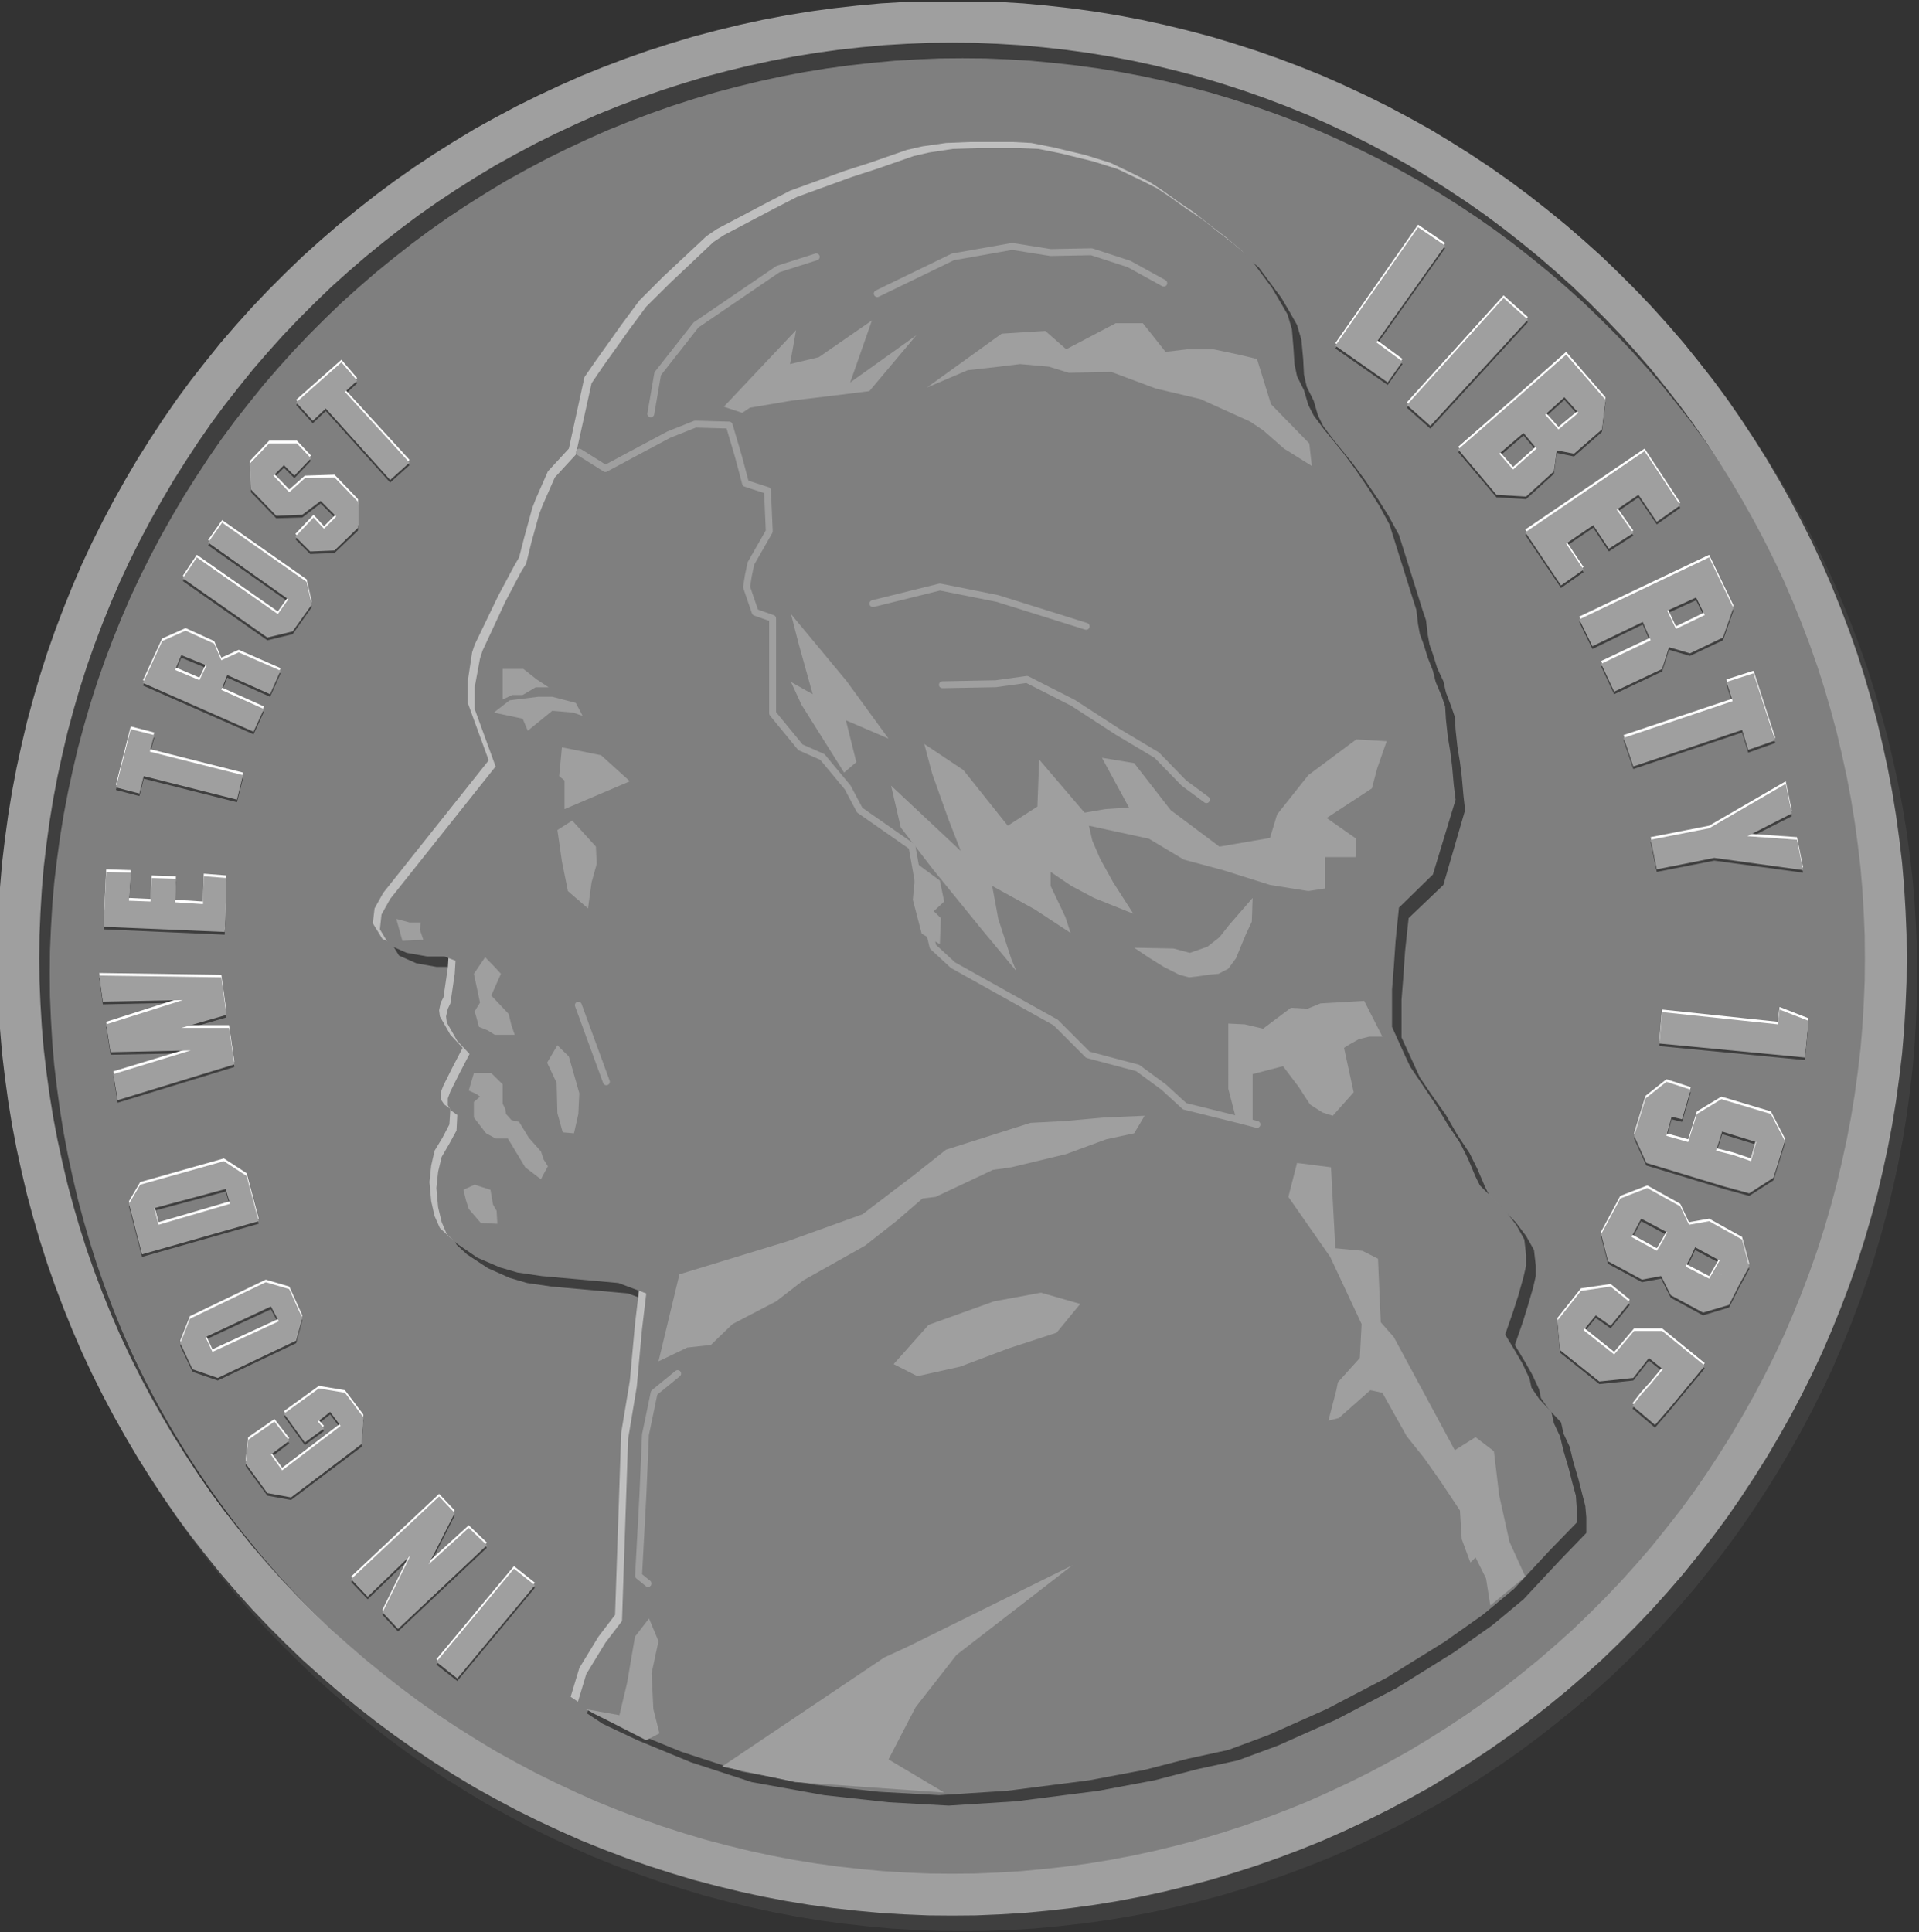 <?xml version="1.0" encoding="UTF-8" standalone="no"?>
<svg
   xmlns:ooo="http://xml.openoffice.org/svg/export"
   xmlns:dc="http://purl.org/dc/elements/1.1/"
   xmlns:cc="http://creativecommons.org/ns#"
   xmlns:rdf="http://www.w3.org/1999/02/22-rdf-syntax-ns#"
   xmlns:svg="http://www.w3.org/2000/svg"
   xmlns="http://www.w3.org/2000/svg"
   xmlns:sodipodi="http://sodipodi.sourceforge.net/DTD/sodipodi-0.dtd"
   xmlns:inkscape="http://www.inkscape.org/namespaces/inkscape"
   version="1.2"
   width="97.19mm"
   height="97.85mm"
   viewBox="0 0 9719 9785"
   preserveAspectRatio="xMidYMid"
   xml:space="preserve"
   id="svg286"
   sodipodi:docname="nickel.svg"
   style="fill-rule:evenodd;stroke-width:28.222;stroke-linejoin:round"
   inkscape:version="0.92.5 (2060ec1f9f, 2020-04-08)"><rect x="0" y="0" width="9719" height="9785" fill="#333333" stroke="none"/><sodipodi:namedview
   pagecolor="#ffffff"
   bordercolor="#666666"
   borderopacity="1"
   objecttolerance="10"
   gridtolerance="10"
   guidetolerance="10"
   inkscape:pageopacity="0"
   inkscape:pageshadow="2"
   inkscape:window-width="664"
   inkscape:window-height="487"
   id="namedview288"
   showgrid="false"
   inkscape:zoom="0.2102413"
   inkscape:cx="183.68504"
   inkscape:cy="184.89449"
   inkscape:window-x="0"
   inkscape:window-y="0"
   inkscape:window-maximized="0"
   inkscape:current-layer="svg286" />
 <defs
   class="ClipPathGroup"
   id="defs8">
  <clipPath
   id="presentation_clip_path"
   clipPathUnits="userSpaceOnUse">
   <rect
   x="0"
   y="0"
   width="21000"
   height="29700"
   id="rect2" />
  </clipPath>
  <clipPath
   id="presentation_clip_path_shrink"
   clipPathUnits="userSpaceOnUse">
   <rect
   x="21"
   y="29"
   width="20958"
   height="29641"
   id="rect5" />
  </clipPath>
 </defs>
 <defs
   class="TextShapeIndex"
   id="defs12">
  <g
   ooo:slide="id1"
   ooo:id-list="id3"
   id="g10" />
 </defs>
 <defs
   class="EmbeddedBulletChars"
   id="defs44">
  <g
   id="bullet-char-template-57356"
   transform="matrix(4.8828125e-4,0,0,-4.8828125e-4,0,0)">
   <path
   d="M 580,1141 1163,571 580,0 -4,571 Z"
   id="path14"
   inkscape:connector-curvature="0" />
  </g>
  <g
   id="bullet-char-template-57354"
   transform="matrix(4.8828125e-4,0,0,-4.8828125e-4,0,0)">
   <path
   d="M 8,1128 H 1137 V 0 H 8 Z"
   id="path17"
   inkscape:connector-curvature="0" />
  </g>
  <g
   id="bullet-char-template-10146"
   transform="matrix(4.8828125e-4,0,0,-4.8828125e-4,0,0)">
   <path
   d="M 174,0 602,739 174,1481 1456,739 Z M 1358,739 309,1346 659,739 Z"
   id="path20"
   inkscape:connector-curvature="0" />
  </g>
  <g
   id="bullet-char-template-10132"
   transform="matrix(4.8828125e-4,0,0,-4.8828125e-4,0,0)">
   <path
   d="M 2015,739 1276,0 H 717 l 543,543 H 174 v 393 h 1086 l -543,545 h 557 z"
   id="path23"
   inkscape:connector-curvature="0" />
  </g>
  <g
   id="bullet-char-template-10007"
   transform="matrix(4.8828125e-4,0,0,-4.8828125e-4,0,0)">
   <path
   d="m 0,-2 c -7,16 -16,29 -25,39 l 381,530 c -94,256 -141,385 -141,387 0,25 13,38 40,38 9,0 21,-2 34,-5 21,4 42,12 65,25 l 27,-13 111,-251 280,301 64,-25 24,25 c 21,-10 41,-24 62,-43 C 886,937 835,863 770,784 769,783 710,716 594,584 L 774,223 c 0,-27 -21,-55 -63,-84 l 16,-20 C 717,90 699,76 672,76 641,76 570,178 457,381 L 164,-76 c -22,-34 -53,-51 -92,-51 -42,0 -63,17 -64,51 -7,9 -10,24 -10,44 0,9 1,19 2,30 z"
   id="path26"
   inkscape:connector-curvature="0" />
  </g>
  <g
   id="bullet-char-template-10004"
   transform="matrix(4.8828125e-4,0,0,-4.8828125e-4,0,0)">
   <path
   d="M 285,-33 C 182,-33 111,30 74,156 52,228 41,333 41,471 c 0,78 14,145 41,201 34,71 87,106 158,106 53,0 88,-31 106,-94 l 23,-176 c 8,-64 28,-97 59,-98 l 735,706 c 11,11 33,17 66,17 42,0 63,-15 63,-46 V 965 c 0,-36 -10,-64 -30,-84 L 442,47 C 390,-6 338,-33 285,-33 Z"
   id="path29"
   inkscape:connector-curvature="0" />
  </g>
  <g
   id="bullet-char-template-9679"
   transform="matrix(4.8828125e-4,0,0,-4.8828125e-4,0,0)">
   <path
   d="M 813,0 C 632,0 489,54 383,161 276,268 223,411 223,592 c 0,181 53,324 160,431 106,107 249,161 430,161 179,0 323,-54 432,-161 108,-107 162,-251 162,-431 0,-180 -54,-324 -162,-431 C 1136,54 992,0 813,0 Z"
   id="path32"
   inkscape:connector-curvature="0" />
  </g>
  <g
   id="bullet-char-template-8226"
   transform="matrix(4.8828125e-4,0,0,-4.8828125e-4,0,0)">
   <path
   d="m 346,457 c -73,0 -137,26 -191,78 -54,51 -81,114 -81,188 0,73 27,136 81,188 54,52 118,78 191,78 73,0 134,-26 185,-79 51,-51 77,-114 77,-187 0,-75 -25,-137 -76,-188 -50,-52 -112,-78 -186,-78 z"
   id="path35"
   inkscape:connector-curvature="0" />
  </g>
  <g
   id="bullet-char-template-8211"
   transform="matrix(4.8828125e-4,0,0,-4.8828125e-4,0,0)">
   <path
   d="M -4,459 H 1135 V 606 H -4 Z"
   id="path38"
   inkscape:connector-curvature="0" />
  </g>
  <g
   id="bullet-char-template-61548"
   transform="matrix(4.8828125e-4,0,0,-4.8828125e-4,0,0)">
   <path
   d="m 173,740 c 0,163 58,303 173,419 116,115 255,173 419,173 163,0 302,-58 418,-173 116,-116 174,-256 174,-419 0,-163 -58,-303 -174,-418 C 1067,206 928,148 765,148 601,148 462,206 346,322 231,437 173,577 173,740 Z"
   id="path41"
   inkscape:connector-curvature="0" />
  </g>
 </defs>
 <g
   id="g49"
   transform="translate(-5640,-9957)">
  <g
   id="id2"
   class="Master_Slide">
   <g
   id="bg-id2"
   class="Background" />
   <g
   id="bo-id2"
   class="BackgroundObjects" />
  </g>
 </g>
 <g
   class="SlideGroup"
   id="g284"
   transform="translate(-5640,-9957)">
  <g
   id="g282">
   <g
   id="container-id1">
    <g
   id="id1"
   class="Slide"
   clip-path="url(#presentation_clip_path)">
     <g
   class="Page"
   id="g278">
      <g
   class="Graphic"
   id="g276">
       <g
   id="id3">
        <rect
   class="BoundingBox"
   x="5640"
   y="9957"
   width="9719"
   height="9785"
   id="rect51"
   style="fill:none;stroke:none" />
        <defs
   id="defs56">
         <clipPath
   id="clip_path_1"
   clipPathUnits="userSpaceOnUse">
          <path
   d="m 5640,9957 h 9718 v 9784 H 5640 Z"
   id="path53"
   inkscape:connector-curvature="0" />
         </clipPath>
        </defs>
        <g
   clip-path="url(#clip_path_1)"
   id="g58" />
        <defs
   id="defs63">
         <clipPath
   id="clip_path_2"
   clipPathUnits="userSpaceOnUse">
          <path
   d="m 5640,9966 h 9713 v 9775 H 5640 Z"
   id="path60"
   inkscape:connector-curvature="0" />
         </clipPath>
        </defs>
        <g
   clip-path="url(#clip_path_2)"
   id="g271">
         <path
   d="m 15115,14840 c 0,814 -214,1613 -619,2318 -406,705 -990,1290 -1692,1697 -703,407 -1500,621 -2312,621 -812,0 -1609,-214 -2311,-621 -703,-407 -1287,-992 -1693,-1697 -405,-705 -619,-1504 -619,-2318 0,-814 214,-1613 619,-2318 406,-705 990,-1290 1692,-1697 703,-407 1500,-621 2312,-621 812,0 1609,214 2311,621 703,407 1287,992 1693,1697 405,705 619,1504 619,2318 z"
   id="path65"
   inkscape:connector-curvature="0"
   style="fill:#7f7f7f;stroke:none" />
         <path
   d="m 15244,14889 -1,-118 -5,-118 -7,-118 -10,-118 -14,-118 -16,-117 -19,-117 -22,-116 -25,-115 -27,-115 -31,-115 -33,-113 -36,-113 -39,-111 -42,-111 -44,-109 -47,-109 -50,-107 -53,-106 -55,-104 -58,-103 -60,-102 -63,-100 -65,-99 -67,-97 -70,-95 -73,-93 -74,-92 -77,-89 -79,-88 -82,-86 -83,-83 -85,-82 -88,-79 -89,-77 -92,-75 -93,-73 -94,-70 -97,-68 -98,-65 -100,-63 -101,-61 -103,-57 -105,-56 -105,-52 -107,-50 -108,-48 -109,-44 -111,-42 -111,-39 -112,-36 -113,-34 -114,-30 -115,-28 -115,-25 -116,-22 -116,-19 -117,-16 -117,-13 -118,-11 -117,-7 -118,-5 -118,-1 v 0 l -118,1 -118,5 -117,7 -118,11 -117,13 -117,16 -116,19 -116,22 -115,25 -115,28 -114,30 -113,34 -112,36 -111,39 -111,42 -109,44 -108,48 -107,50 -105,52 -105,56 -103,57 -101,61 -100,63 -98,65 -97,68 -94,70 -93,73 -92,75 -89,77 -88,79 -85,82 -83,83 -82,86 -79,88 -77,89 -74,92 -73,93 -70,95 -67,97 -65,99 -63,100 -60,102 -58,103 -55,104 -53,106 -50,107 -47,109 -44,109 -42,111 -39,111 -36,113 -33,113 -31,115 -27,115 -25,115 -22,116 -19,117 -16,117 -14,118 -10,118 -7,118 -5,118 -1,118 v 0 l 1,118 5,118 7,118 10,118 14,118 16,117 19,117 22,116 25,115 27,115 31,115 33,113 36,113 39,111 42,111 44,109 47,109 50,107 53,106 55,104 58,103 60,102 63,100 65,99 67,97 70,95 73,93 74,92 77,89 79,88 82,86 83,83 85,82 88,79 89,77 92,75 93,73 94,70 97,68 98,65 100,63 101,61 103,57 105,56 105,52 107,50 108,48 109,44 111,42 111,39 112,36 113,34 114,30 115,28 115,25 116,22 116,19 117,16 117,13 118,11 117,7 118,5 118,1 v 0 l 118,-1 118,-5 117,-7 118,-11 117,-13 117,-16 116,-19 116,-22 115,-25 115,-28 114,-30 113,-34 112,-36 111,-39 111,-42 109,-44 108,-48 107,-50 105,-52 105,-56 103,-57 101,-61 100,-63 98,-65 97,-68 94,-70 93,-73 92,-75 89,-77 88,-79 85,-82 83,-83 82,-86 79,-88 77,-89 74,-92 73,-93 70,-95 67,-97 65,-99 63,-100 60,-102 58,-103 55,-104 53,-106 50,-107 47,-109 44,-109 42,-111 39,-111 36,-113 33,-113 31,-115 27,-115 25,-115 22,-116 19,-117 16,-117 14,-118 10,-118 7,-118 5,-118 z"
   id="path67"
   inkscape:connector-curvature="0"
   style="fill:none;stroke:#3f3f3f;stroke-width:212;stroke-linecap:round;stroke-linejoin:round" />
         <path
   d="m 15191,14810 -1,-118 -5,-118 -7,-118 -10,-118 -14,-118 -16,-117 -19,-117 -22,-116 -25,-115 -27,-115 -31,-115 -33,-113 -36,-113 -39,-111 -42,-111 -44,-109 -47,-109 -50,-107 -53,-106 -55,-104 -58,-103 -60,-102 -63,-100 -65,-99 -67,-97 -70,-95 -73,-93 -74,-92 -77,-89 -79,-88 -82,-86 -83,-83 -85,-82 -88,-79 -89,-77 -92,-75 -93,-73 -94,-70 -97,-68 -98,-65 -100,-63 -101,-61 -103,-57 -105,-56 -105,-52 -107,-50 -108,-48 -109,-44 -111,-42 -111,-39 -112,-36 -113,-34 -114,-30 -115,-28 -115,-25 -116,-22 -116,-19 -117,-16 -117,-13 -118,-11 -117,-7 -118,-5 -118,-1 v 0 l -118,1 -118,5 -117,7 -118,11 -117,13 -117,16 -116,19 -116,22 -115,25 -115,28 -114,30 -113,34 -112,36 -111,39 -111,42 -109,44 -108,48 -107,50 -105,52 -105,56 -103,57 -101,61 -100,63 -98,65 -97,68 -94,70 -93,73 -92,75 -89,77 -88,79 -85,82 -83,83 -82,86 -79,88 -77,89 -74,92 -73,93 -70,95 -67,97 -65,99 -63,100 -60,102 -58,103 -55,104 -53,106 -50,107 -47,109 -44,109 -42,111 -39,111 -36,113 -33,113 -31,115 -27,115 -25,115 -22,116 -19,117 -16,117 -14,118 -10,118 -7,118 -5,118 -1,118 v 0 l 1,118 5,118 7,118 10,118 14,118 16,117 19,117 22,116 25,115 27,115 31,115 33,113 36,113 39,111 42,111 44,109 47,109 50,107 53,106 55,104 58,103 60,102 63,100 65,99 67,97 70,95 73,93 74,92 77,89 79,88 82,86 83,83 85,82 88,79 89,77 92,75 93,73 94,70 97,68 98,65 100,63 101,61 103,57 105,56 105,52 107,50 108,48 109,44 111,42 111,39 112,36 113,34 114,30 115,28 115,25 116,22 116,19 117,16 117,13 118,11 117,7 118,5 118,1 v 0 l 118,-1 118,-5 117,-7 118,-11 117,-13 117,-16 116,-19 116,-22 115,-25 115,-28 114,-30 113,-34 112,-36 111,-39 111,-42 109,-44 108,-48 107,-50 105,-52 105,-56 103,-57 101,-61 100,-63 98,-65 97,-68 94,-70 93,-73 92,-75 89,-77 88,-79 85,-82 83,-83 82,-86 79,-88 77,-89 74,-92 73,-93 70,-95 67,-97 65,-99 63,-100 60,-102 58,-103 55,-104 53,-106 50,-107 47,-109 44,-109 42,-111 39,-111 36,-113 33,-113 31,-115 27,-115 25,-115 22,-116 19,-117 16,-117 14,-118 10,-118 7,-118 5,-118 z"
   id="path69"
   inkscape:connector-curvature="0"
   style="fill:none;stroke:#9f9f9f;stroke-width:212;stroke-linecap:round;stroke-linejoin:round" />
         <path
   d="m 10003,10906 -278,101 -110,57 -260,137 -53,35 -221,208 -119,119 -88,119 -133,185 -57,84 -79,362 -106,119 -62,137 -18,44 -39,145 -27,106 -26,44 -80,150 -114,247 -14,40 -22,146 v 110 l 102,291 -534,671 -44,79 -9,75 49,80 88,39 101,18 h 89 l 57,22 -5,66 -22,150 -13,27 -9,39 5,31 53,93 66,66 -57,101 -45,89 -13,35 v 35 l 18,27 31,22 -5,79 -35,66 -40,67 -17,75 -9,83 9,97 17,75 27,62 53,49 106,70 110,49 88,26 124,18 388,35 141,53 -22,186 -27,286 -44,269 -31,918 -83,110 -97,159 -45,146 80,53 176,83 269,111 309,101 366,66 327,36 304,17 344,-22 415,-53 283,-53 220,-57 203,-44 203,-75 296,-132 304,-159 291,-181 194,-137 159,-132 181,-194 137,-142 v -79 l -5,-57 -17,-66 -18,-71 -26,-88 -18,-75 -31,-66 -13,-58 -62,-66 -40,-57 -9,-44 -35,-75 -35,-62 -53,-88 40,-115 26,-84 27,-93 13,-57 v -53 l -9,-79 -40,-71 -53,-70 -57,-58 -75,-75 -22,-44 -40,-93 -39,-79 -62,-93 -58,-101 -75,-106 -57,-84 -26,-57 -67,-146 v -189 l 9,-115 9,-132 18,-168 176,-168 110,-379 -8,-71 -9,-101 -9,-71 -13,-79 -9,-84 -4,-66 -18,-53 -27,-71 -13,-57 -31,-66 -22,-71 -17,-48 -9,-49 -9,-75 -18,-53 -119,-379 -53,-97 -53,-84 -66,-97 -62,-84 -97,-119 -53,-71 -26,-53 -22,-75 -35,-70 -14,-62 -4,-79 -9,-97 -22,-75 -35,-62 -44,-75 -53,-71 -62,-84 -84,-70 -75,-58 -84,-66 -79,-53 -80,-57 -66,-44 -79,-40 -119,-57 -128,-40 -163,-40 -111,-22 -97,-4 h -212 l -123,4 -119,18 -80,18 -189,66 z"
   id="path71"
   inkscape:connector-curvature="0"
   style="fill:#3f3f3f;stroke:none" />
         <path
   d="m 9919,10822 -278,101 -110,57 -260,137 -53,36 -221,207 -119,119 -88,119 -132,185 -58,84 -79,362 -106,115 -62,141 -17,44 -40,146 -27,105 -26,45 -80,150 -119,247 -13,39 -22,146 v 110 l 106,291 -534,671 -44,79 -9,75 49,80 88,39 101,18 h 89 l 57,22 -4,66 -22,150 -14,27 -8,39 4,31 53,93 62,66 -53,102 -44,88 -14,35 v 35 l 18,27 31,22 -5,79 -35,67 -40,66 -17,75 -9,84 9,97 17,75 27,61 53,49 101,71 115,48 88,27 124,17 388,35 141,53 -22,186 -26,286 -44,265 -31,922 -84,110 -97,159 -44,146 79,53 177,84 269,110 308,101 367,67 326,35 305,17 344,-22 414,-53 283,-52 220,-58 203,-44 203,-75 296,-132 304,-159 287,-181 198,-137 159,-132 181,-194 137,-141 v -80 l -5,-57 -17,-66 -18,-71 -26,-93 -18,-70 -31,-66 -13,-58 -62,-66 -40,-57 -8,-44 -36,-75 -35,-62 -53,-88 40,-115 26,-84 27,-92 13,-58 v -53 l -9,-79 -40,-71 -52,-70 -58,-58 -75,-75 -22,-44 -40,-92 -39,-80 -62,-92 -62,-102 -70,-106 -58,-84 -26,-57 -66,-146 v -189 l 8,-115 9,-132 18,-168 172,-168 115,-379 -9,-71 -9,-101 -9,-71 -13,-79 -9,-84 -9,-66 -17,-53 -27,-71 -13,-57 -26,-66 -23,-71 -17,-48 -9,-49 -9,-75 -17,-53 -120,-379 -53,-97 -52,-88 -67,-93 -61,-84 -97,-119 -53,-71 -27,-52 -22,-75 -35,-71 -13,-62 -5,-79 -9,-97 -22,-75 -35,-62 -44,-75 -53,-71 -62,-83 -84,-71 -75,-57 -84,-67 -79,-53 -79,-57 -67,-44 -79,-40 -119,-57 -128,-40 -163,-39 -111,-22 -97,-5 h -211 l -124,5 -119,17 -79,18 -190,66 z"
   id="path73"
   inkscape:connector-curvature="0"
   style="fill:#bfbfbf;stroke:none" />
         <path
   d="m 9955,10853 -278,101 -111,57 -260,137 -53,35 -220,208 -120,119 -88,119 -132,185 -57,84 -80,362 -106,115 -62,141 -17,44 -40,145 -26,106 -27,44 -79,150 -115,247 -13,40 -27,146 v 110 l 106,291 -534,671 -44,79 -8,75 48,80 88,39 102,18 h 88 l 57,22 -4,66 -22,150 -13,27 -9,39 4,31 53,93 62,66 -53,102 -44,88 -13,35 v 35 l 17,27 31,22 -4,79 -36,66 -39,67 -18,75 -9,83 9,98 18,75 26,61 53,49 102,70 114,49 89,26 123,18 388,35 141,53 -22,186 -26,286 -44,265 -31,922 -84,110 -97,159 -44,146 79,53 177,84 269,110 309,101 366,66 326,36 305,17 344,-22 415,-53 282,-53 221,-57 203,-44 202,-75 296,-132 304,-159 292,-181 194,-137 159,-132 180,-194 137,-141 v -80 l -4,-57 -18,-66 -18,-71 -26,-88 -18,-75 -31,-66 -13,-58 -62,-66 -39,-57 -9,-44 -35,-75 -36,-62 -53,-88 40,-115 27,-84 26,-93 13,-57 v -53 l -9,-79 -39,-71 -53,-70 -58,-58 -75,-75 -22,-44 -39,-93 -40,-79 -62,-93 -61,-101 -71,-106 -57,-84 -27,-57 -66,-146 v -189 l 9,-115 9,-132 17,-168 172,-168 115,-379 -9,-71 -9,-101 -9,-71 -13,-79 -9,-84 -4,-66 -18,-53 -30,-71 -14,-57 -26,-66 -22,-71 -18,-48 -9,-49 -9,-75 -17,-53 -119,-379 -53,-97 -53,-84 -66,-97 -62,-84 -97,-119 -53,-71 -27,-53 -22,-75 -35,-70 -13,-62 -5,-79 -8,-97 -22,-75 -36,-62 -44,-75 -53,-71 -62,-84 -83,-70 -75,-58 -84,-66 -80,-53 -79,-57 -66,-44 -80,-40 -119,-57 -128,-40 -163,-40 -110,-22 -97,-4 h -212 l -124,4 -119,18 -79,18 -190,66 z"
   id="path75"
   inkscape:connector-curvature="0"
   style="fill:#7f7f7f;stroke:none" />
         <path
   d="m 8574,12247 132,83 181,-97 141,-75 133,-53 172,5 48,163 35,132 111,36 9,207 -93,163 -13,62 -9,57 44,128 88,31 v 481 l 141,172 111,49 128,154 61,115 265,185 40,225 66,282 101,93 521,291 163,163 252,67 132,97 106,97 282,70 84,22"
   id="path77"
   inkscape:connector-curvature="0"
   style="fill:none;stroke:#9f9f9f;stroke-width:35;stroke-linecap:round;stroke-linejoin:round" />
         <path
   d="m 8936,12053 35,-203 194,-247 415,-283 194,-62"
   id="path79"
   inkscape:connector-curvature="0"
   style="fill:none;stroke:#9f9f9f;stroke-width:35;stroke-linecap:round;stroke-linejoin:round" />
         <path
   d="m 10083,11444 383,-186 300,-53 195,31 207,-4 190,62 176,97 v 0"
   id="path81"
   inkscape:connector-curvature="0"
   style="fill:none;stroke:#9f9f9f;stroke-width:35;stroke-linecap:round;stroke-linejoin:round" />
         <path
   d="m 10061,13014 339,-84 291,58 450,141"
   id="path83"
   inkscape:connector-curvature="0"
   style="fill:none;stroke:#9f9f9f;stroke-width:35;stroke-linecap:round;stroke-linejoin:round" />
         <path
   d="m 10413,13425 270,-5 158,-22 234,119 225,146 199,119 137,141 114,84"
   id="path85"
   inkscape:connector-curvature="0"
   style="fill:none;stroke:#9f9f9f;stroke-width:35;stroke-linecap:round;stroke-linejoin:round" />
         <path
   d="m 8569,15048 142,388"
   id="path87"
   inkscape:connector-curvature="0"
   style="fill:none;stroke:#9f9f9f;stroke-width:35;stroke-linecap:round;stroke-linejoin:round" />
         <path
   d="m 9072,16914 -119,97 -44,212 -13,304 -22,411 48,39"
   id="path89"
   inkscape:connector-curvature="0"
   style="fill:none;stroke:#9f9f9f;stroke-width:35;stroke-linecap:round;stroke-linejoin:round" />
         <path
   d="m 10281,14329 119,88 22,106 -53,49 36,35 -5,132 -92,-53 -45,-172 z"
   id="path91"
   inkscape:connector-curvature="0"
   style="fill:#9f9f9f;stroke:none" />
         <path
   d="m 9306,12017 366,-388 -31,172 146,-35 269,-186 -110,314 335,-239 -238,283 -177,22 -216,26 -212,36 -39,26 z"
   id="path93"
   inkscape:connector-curvature="0"
   style="fill:#9f9f9f;stroke:none" />
         <path
   d="m 9646,13067 282,340 212,291 -216,-93 53,212 -62,53 -216,-344 -53,-115 110,62 -70,-251 z"
   id="path95"
   inkscape:connector-curvature="0"
   style="fill:#9f9f9f;stroke:none" />
         <path
   d="m 10321,13725 198,132 225,282 150,-97 9,-238 230,269 105,-18 120,-8 -137,-252 163,27 185,238 247,185 256,-44 36,-119 158,-199 243,-181 154,9 -48,137 -27,102 -229,150 150,105 -4,93 h -155 v 159 l -84,13 -194,-31 -238,-75 -198,-53 -177,-106 -304,-66 17,75 40,93 66,119 102,159 -199,-80 -115,-61 -105,-71 v 71 l 75,158 26,80 -181,-119 -216,-119 31,167 66,203 26,62 -176,-212 -247,-304 -163,-212 -49,-212 353,331 -62,-159 -83,-233 z"
   id="path97"
   inkscape:connector-curvature="0"
   style="fill:#9f9f9f;stroke:none" />
         <path
   d="m 11384,14757 199,4 83,22 89,-31 61,-48 49,-62 119,-137 -4,120 -31,66 -49,119 -39,53 -49,26 -53,5 -53,8 -44,5 -49,-13 -79,-40 -71,-44 z"
   id="path99"
   inkscape:connector-curvature="0"
   style="fill:#9f9f9f;stroke:none" />
         <path
   d="m 11861,15141 83,4 93,22 141,-106 84,5 66,-27 221,-13 92,181 h -66 l -53,13 -48,27 -27,17 49,225 -106,119 -53,-17 -62,-40 -57,-88 -80,-106 -154,40 v 238 l -84,-13 -39,-150 z"
   id="path101"
   inkscape:connector-curvature="0"
   style="fill:#9f9f9f;stroke:none" />
         <path
   d="m 10334,11920 379,-273 221,-14 106,93 251,-132 h 137 l 115,145 110,-13 h 133 l 127,27 93,22 71,229 194,199 13,114 -141,-88 -106,-93 -66,-44 -252,-114 -225,-53 -225,-84 -216,4 -101,-31 -146,-13 -106,13 -159,18 z"
   id="path103"
   inkscape:connector-curvature="0"
   style="fill:#9f9f9f;stroke:none" />
         <path
   d="m 8186,13345 v 155 l 48,-23 h 53 l 66,-39 h 66 l -61,-40 -67,-53 z"
   id="path105"
   inkscape:connector-curvature="0"
   style="fill:#9f9f9f;stroke:none" />
         <path
   d="m 8141,13566 80,-62 31,-4 114,-14 h 71 l 119,31 35,66 -48,-17 -106,-9 -124,101 -26,-61 z"
   id="path107"
   inkscape:connector-curvature="0"
   style="fill:#9f9f9f;stroke:none" />
         <path
   d="m 8486,13742 198,40 146,132 -331,141 v -145 l -27,-22 z"
   id="path109"
   inkscape:connector-curvature="0"
   style="fill:#9f9f9f;stroke:none" />
         <path
   d="m 8538,14113 120,132 4,88 -26,93 -18,132 -102,-88 -30,-150 -23,-159 z"
   id="path111"
   inkscape:connector-curvature="0"
   style="fill:#9f9f9f;stroke:none" />
         <path
   d="m 7647,14611 31,111 106,-5 -18,-53 5,-35 h -57 z"
   id="path113"
   inkscape:connector-curvature="0"
   style="fill:#9f9f9f;stroke:none" />
         <path
   d="m 8097,14805 44,45 36,39 -49,110 88,93 14,57 17,49 h -101 l -35,-22 -45,-18 -22,-79 27,-44 -31,-146 z"
   id="path115"
   inkscape:connector-curvature="0"
   style="fill:#9f9f9f;stroke:none" />
         <path
   d="m 8463,15251 -52,88 48,102 4,154 27,97 57,5 22,-98 5,-105 -53,-186 z"
   id="path117"
   inkscape:connector-curvature="0"
   style="fill:#9f9f9f;stroke:none" />
         <path
   d="m 8040,15392 h 88 l 58,57 v 98 l 13,26 4,26 27,31 39,9 49,80 62,70 13,40 22,35 -27,49 -8,17 -80,-61 -88,-146 h -62 l -48,-26 -62,-80 v -79 l 31,-27 -18,-13 -39,-18 z"
   id="path119"
   inkscape:connector-curvature="0"
   style="fill:#9f9f9f;stroke:none" />
         <path
   d="m 7987,15983 57,-26 27,9 53,17 13,75 18,31 4,66 -84,-4 -61,-71 -14,-44 z"
   id="path121"
   inkscape:connector-curvature="0"
   style="fill:#9f9f9f;stroke:none" />
         <path
   d="m 9081,16411 -106,441 146,-70 119,-13 110,-106 221,-115 137,-106 313,-176 163,-128 128,-111 66,-8 291,-137 93,-13 278,-67 203,-75 141,-30 53,-89 -207,9 -199,18 -172,9 -428,136 -168,133 -255,194 -380,137 z"
   id="path123"
   inkscape:connector-curvature="0"
   style="fill:#9f9f9f;stroke:none" />
         <path
   d="m 10343,16667 -177,199 120,61 216,-48 247,-93 242,-79 120,-146 -199,-57 -238,44 z"
   id="path125"
   inkscape:connector-curvature="0"
   style="fill:#9f9f9f;stroke:none" />
         <path
   d="m 11071,17885 -838,414 -115,53 -821,552 371,79 754,53 -282,-168 137,-264 207,-265 z"
   id="path127"
   inkscape:connector-curvature="0"
   style="fill:#9f9f9f;stroke:none" />
         <path
   d="m 8927,18154 48,115 -35,163 9,181 31,123 -67,35 -308,-158 172,31 39,-164 40,-234 z"
   id="path129"
   inkscape:connector-curvature="0"
   style="fill:#9f9f9f;stroke:none" />
         <path
   d="m 12209,15847 172,22 22,410 137,13 79,40 14,322 66,75 309,573 105,-66 93,71 27,225 52,234 80,176 -177,146 -22,-137 -53,-106 -26,26 -44,-119 -9,-145 -97,-146 -84,-119 -88,-110 -124,-221 -61,-13 -159,141 -53,13 40,-154 8,-40 111,-123 9,-172 -159,-340 -212,-304 z"
   id="path131"
   inkscape:connector-curvature="0"
   style="fill:#9f9f9f;stroke:none" />
         <path
   d="m 6359,16323 -66,-256 57,-97 424,-119 115,75 61,229 -591,168 84,-150 362,-106 -22,-75 -362,97 22,84 z"
   id="path133"
   inkscape:connector-curvature="0"
   style="fill:#3f3f3f;stroke:none" />
         <path
   d="m 6178,14386 124,5 -9,141 110,4 5,-119 123,5 -4,119 141,9 4,-142 115,9 -9,274 -613,-27 z"
   id="path135"
   inkscape:connector-curvature="0"
   style="fill:#3f3f3f;stroke:none" />
         <path
   d="m 6884,17382 13,-119 133,-93 75,97 -93,71 57,79 296,-225 -53,-71 -62,49 31,35 -97,71 -106,-146 177,-128 132,22 93,124 -9,137 -357,269 -120,-22 z"
   id="path137"
   inkscape:connector-curvature="0"
   style="fill:#3f3f3f;stroke:none" />
         <path
   d="m 7850,18388 393,-472 106,83 -393,472 z"
   id="path139"
   inkscape:connector-curvature="0"
   style="fill:#3f3f3f;stroke:none" />
         <path
   d="m 7577,18136 141,-287 -216,208 -84,-88 446,-420 79,84 -132,261 203,-186 92,88 -450,424 z"
   id="path141"
   inkscape:connector-curvature="0"
   style="fill:#3f3f3f;stroke:none" />
         <path
   d="m 6615,16905 -62,-132 49,-124 384,-185 119,35 66,146 -31,115 -397,189 -128,-44 101,-88 336,-154 -40,-75 -331,154 35,75 z"
   id="path143"
   inkscape:connector-curvature="0"
   style="fill:#3f3f3f;stroke:none" />
         <path
   d="m 6364,13429 97,-212 119,-53 145,66 36,84 88,-39 212,92 -53,119 -217,-97 -30,75 216,97 -53,115 -560,-247 163,-66 123,53 36,-75 -128,-53 -31,75 z"
   id="path145"
   inkscape:connector-curvature="0"
   style="fill:#3f3f3f;stroke:none" />
         <path
   d="m 7003,12216 h 141 l 71,75 -84,88 -53,-53 -53,53 80,84 79,-71 150,-4 119,123 v 133 l -119,114 -123,5 -75,-75 92,-97 53,57 62,-62 -79,-79 -93,71 -132,4 -128,-132 -5,-133 z"
   id="path147"
   inkscape:connector-curvature="0"
   style="fill:#3f3f3f;stroke:none" />
         <path
   d="m 6302,13663 119,31 -22,83 472,120 -31,123 -472,-119 -22,88 -119,-31 z"
   id="path149"
   inkscape:connector-curvature="0"
   style="fill:#3f3f3f;stroke:none" />
         <path
   d="m 6637,12794 410,286 53,-75 -406,-286 71,-102 428,300 26,115 -97,137 -128,31 -428,-300 z"
   id="path151"
   inkscape:connector-curvature="0"
   style="fill:#3f3f3f;stroke:none" />
         <path
   d="m 6236,15542 -22,-132 392,-119 -406,8 -22,-141 388,-123 -405,9 -18,-133 618,9 26,190 -229,66 h 242 l 27,185 z"
   id="path153"
   inkscape:connector-curvature="0"
   style="fill:#3f3f3f;stroke:none" />
         <path
   d="m 7369,11805 80,93 -62,57 327,358 -98,88 -326,-362 -66,62 -84,-93 z"
   id="path155"
   inkscape:connector-curvature="0"
   style="fill:#3f3f3f;stroke:none" />
         <path
   d="m 14799,15141 -146,-58 -9,75 -586,-61 -14,158 737,71 z"
   id="path157"
   inkscape:connector-curvature="0"
   style="fill:#3f3f3f;stroke:none" />
         <path
   d="m 14397,16579 -132,40 -163,-89 -49,-97 -97,18 -172,-93 -35,-136 97,-181 137,-53 167,92 44,93 102,-18 167,93 36,137 -53,97 -124,-80 27,-48 -124,-66 -22,48 -145,-75 26,-48 -132,-71 -49,93 128,70 27,-44 145,75 -26,49 119,62 26,-45 124,80 z"
   id="path159"
   inkscape:connector-curvature="0"
   style="fill:#3f3f3f;stroke:none" />
         <path
   d="m 14080,15723 110,31 44,-141 124,-75 251,75 71,136 -58,186 -123,79 -128,-35 48,-159 89,31 26,-97 -172,-53 -31,97 88,22 -48,159 -393,-119 -62,-137 58,-190 106,-84 123,40 -44,150 -53,-13 z"
   id="path161"
   inkscape:connector-curvature="0"
   style="fill:#3f3f3f;stroke:none" />
         <path
   d="m 13572,11766 199,229 -18,150 -141,124 -88,-18 -14,106 -141,128 -150,-9 -194,-229 208,22 70,79 119,-106 -66,-79 -123,106 -208,-22 283,-247 264,-234 -9,216 71,79 -101,84 -67,-75 97,-88 z"
   id="path163"
   inkscape:connector-curvature="0"
   style="fill:#3f3f3f;stroke:none" />
         <path
   d="m 14150,12529 -119,84 -93,-137 -110,75 84,119 -124,80 -79,-120 -137,93 88,132 -114,80 -181,-269 604,-411 z"
   id="path165"
   inkscape:connector-curvature="0"
   style="fill:#3f3f3f;stroke:none" />
         <path
   d="m 13378,11589 -494,539 -119,-106 490,-543 z"
   id="path167"
   inkscape:connector-curvature="0"
   style="fill:#3f3f3f;stroke:none" />
         <path
   d="m 12959,11214 -348,490 132,97 -75,106 -265,-185 419,-600 z"
   id="path169"
   inkscape:connector-curvature="0"
   style="fill:#3f3f3f;stroke:none" />
         <path
   d="m 14296,12794 123,256 -53,150 -167,79 -106,-31 -35,110 -243,115 -66,-141 251,-119 -40,-93 -255,124 -67,-137 658,-313 -66,203 -146,66 44,92 146,-70 -44,-88 z"
   id="path171"
   inkscape:connector-curvature="0"
   style="fill:#3f3f3f;stroke:none" />
         <path
   d="m 14631,13720 -137,49 -31,-102 -551,185 -49,-145 552,-185 -31,-97 137,-45 z"
   id="path173"
   inkscape:connector-curvature="0"
   style="fill:#3f3f3f;stroke:none" />
         <path
   d="m 14684,13941 31,150 -225,114 251,18 31,154 -450,-61 -291,57 -31,-150 296,-57 z"
   id="path175"
   inkscape:connector-curvature="0"
   style="fill:#3f3f3f;stroke:none" />
         <path
   d="m 14102,17095 -80,93 -114,-97 44,-58 48,-53 62,-75 -71,-57 -79,101 -172,18 -199,-159 -13,-150 119,-150 150,-22 97,80 -97,119 -75,-53 -62,75 155,123 101,-119 h 142 l 216,177 -66,79 z"
   id="path177"
   inkscape:connector-curvature="0"
   style="fill:#3f3f3f;stroke:none" />
         <path
   d="m 6359,16297 -66,-256 57,-97 424,-120 115,75 61,230 -591,168 84,-150 362,-106 -22,-75 -362,97 22,84 z"
   id="path179"
   inkscape:connector-curvature="0"
   style="fill:#ffffff;stroke:none" />
         <path
   d="m 6178,14360 124,4 -9,141 110,5 5,-119 123,4 -4,119 141,9 4,-141 115,9 -9,273 -613,-26 z"
   id="path181"
   inkscape:connector-curvature="0"
   style="fill:#ffffff;stroke:none" />
         <path
   d="m 6884,17355 13,-119 133,-92 75,97 -93,70 57,80 296,-225 -53,-71 -62,49 31,35 -97,70 -106,-145 177,-128 132,22 93,123 -9,137 -357,269 -120,-22 z"
   id="path183"
   inkscape:connector-curvature="0"
   style="fill:#ffffff;stroke:none" />
         <path
   d="m 7850,18361 393,-472 106,84 -393,472 z"
   id="path185"
   inkscape:connector-curvature="0"
   style="fill:#ffffff;stroke:none" />
         <path
   d="m 7577,18110 141,-287 -216,207 -84,-88 446,-419 79,84 -132,260 203,-185 92,88 -450,424 z"
   id="path187"
   inkscape:connector-curvature="0"
   style="fill:#ffffff;stroke:none" />
         <path
   d="m 6615,16879 -62,-132 49,-124 384,-185 119,35 66,146 -31,114 -397,190 -128,-44 101,-88 336,-155 -40,-75 -331,155 35,75 z"
   id="path189"
   inkscape:connector-curvature="0"
   style="fill:#ffffff;stroke:none" />
         <path
   d="m 6364,13402 97,-211 119,-53 145,66 36,84 88,-40 212,93 -53,119 -217,-97 -30,75 216,97 -53,115 -560,-248 163,-66 123,53 36,-75 -128,-53 -31,75 z"
   id="path191"
   inkscape:connector-curvature="0"
   style="fill:#ffffff;stroke:none" />
         <path
   d="m 7003,12189 h 141 l 71,75 -84,89 -53,-53 -53,53 80,83 79,-70 150,-5 119,124 v 132 l -119,115 -123,4 -75,-75 92,-97 53,58 62,-62 -79,-80 -93,71 -132,4 -128,-132 -5,-132 z"
   id="path193"
   inkscape:connector-curvature="0"
   style="fill:#ffffff;stroke:none" />
         <path
   d="m 6302,13636 119,31 -22,84 472,119 -31,124 -472,-119 -22,88 -119,-31 z"
   id="path195"
   inkscape:connector-curvature="0"
   style="fill:#ffffff;stroke:none" />
         <path
   d="m 6637,12767 410,287 53,-75 -406,-287 71,-101 428,300 26,114 -97,137 -128,31 -428,-300 z"
   id="path197"
   inkscape:connector-curvature="0"
   style="fill:#ffffff;stroke:none" />
         <path
   d="m 6236,15516 -22,-133 392,-119 -406,9 -22,-141 388,-124 -405,9 -18,-132 618,9 26,189 -229,66 h 242 l 27,186 z"
   id="path199"
   inkscape:connector-curvature="0"
   style="fill:#ffffff;stroke:none" />
         <path
   d="m 7369,11779 80,93 -62,57 327,357 -98,89 -326,-362 -66,62 -84,-93 z"
   id="path201"
   inkscape:connector-curvature="0"
   style="fill:#ffffff;stroke:none" />
         <path
   d="m 14799,15114 -146,-57 -9,75 -586,-62 -14,159 737,70 z"
   id="path203"
   inkscape:connector-curvature="0"
   style="fill:#ffffff;stroke:none" />
         <path
   d="m 14397,16552 -132,40 -163,-88 -49,-97 -97,17 -172,-92 -35,-137 97,-181 137,-53 167,93 44,93 102,-18 167,93 36,136 -53,97 -124,-79 27,-49 -124,-66 -22,49 -145,-75 26,-49 -132,-70 -49,92 128,71 27,-44 145,75 -26,48 119,62 26,-44 124,79 z"
   id="path205"
   inkscape:connector-curvature="0"
   style="fill:#ffffff;stroke:none" />
         <path
   d="m 14080,15697 110,30 44,-141 124,-75 251,75 71,137 -58,185 -123,80 -128,-36 48,-158 89,30 26,-97 -172,-53 -31,98 88,22 -48,158 -393,-119 -62,-136 58,-190 106,-84 123,40 -44,150 -53,-14 z"
   id="path207"
   inkscape:connector-curvature="0"
   style="fill:#ffffff;stroke:none" />
         <path
   d="m 13572,11739 199,230 -18,150 -141,123 -88,-17 -14,105 -141,128 -150,-8 -194,-230 208,22 70,80 119,-106 -66,-80 -123,106 -208,-22 283,-247 264,-234 -9,216 71,80 -101,84 -67,-75 97,-89 z"
   id="path209"
   inkscape:connector-curvature="0"
   style="fill:#ffffff;stroke:none" />
         <path
   d="m 14150,12503 -119,83 -93,-136 -110,75 84,119 -124,79 -79,-119 -137,93 88,132 -114,79 -181,-269 604,-410 z"
   id="path211"
   inkscape:connector-curvature="0"
   style="fill:#ffffff;stroke:none" />
         <path
   d="m 13378,11563 -494,538 -119,-106 490,-542 z"
   id="path213"
   inkscape:connector-curvature="0"
   style="fill:#ffffff;stroke:none" />
         <path
   d="m 12959,11188 -348,490 132,97 -75,105 -265,-185 419,-600 z"
   id="path215"
   inkscape:connector-curvature="0"
   style="fill:#ffffff;stroke:none" />
         <path
   d="m 14296,12767 123,256 -53,150 -167,79 -106,-30 -35,110 -243,115 -66,-142 251,-119 -40,-92 -255,123 -67,-137 658,-313 -66,203 -146,66 44,93 146,-71 -44,-88 z"
   id="path217"
   inkscape:connector-curvature="0"
   style="fill:#ffffff;stroke:none" />
         <path
   d="m 14631,13694 -137,48 -31,-101 -551,185 -49,-146 552,-185 -31,-97 137,-44 z"
   id="path219"
   inkscape:connector-curvature="0"
   style="fill:#ffffff;stroke:none" />
         <path
   d="m 14684,13914 31,150 -225,115 251,18 31,154 -450,-62 -291,58 -31,-150 296,-58 z"
   id="path221"
   inkscape:connector-curvature="0"
   style="fill:#ffffff;stroke:none" />
         <path
   d="m 14102,17069 -80,92 -114,-97 44,-57 48,-53 62,-75 -71,-58 -79,102 -172,18 -199,-159 -13,-150 119,-150 150,-22 97,79 -97,119 -75,-53 -62,75 155,124 101,-119 h 142 l 216,176 -66,80 z"
   id="path223"
   inkscape:connector-curvature="0"
   style="fill:#ffffff;stroke:none" />
         <path
   d="m 6359,16310 -66,-256 57,-97 424,-119 115,75 61,229 -591,168 84,-150 362,-106 -22,-75 -362,97 22,84 z"
   id="path225"
   inkscape:connector-curvature="0"
   style="fill:#9f9f9f;stroke:none" />
         <path
   d="m 6178,14373 124,4 -9,142 110,4 5,-119 123,4 -4,119 141,9 4,-141 115,9 -9,273 -613,-26 z"
   id="path227"
   inkscape:connector-curvature="0"
   style="fill:#9f9f9f;stroke:none" />
         <path
   d="m 6884,17369 13,-120 133,-92 75,97 -93,70 57,80 296,-225 -53,-71 -62,49 31,35 -97,71 -106,-146 177,-128 132,22 93,124 -9,136 -357,270 -120,-22 z"
   id="path229"
   inkscape:connector-curvature="0"
   style="fill:#9f9f9f;stroke:none" />
         <path
   d="m 7850,18374 393,-472 106,84 -393,472 z"
   id="path231"
   inkscape:connector-curvature="0"
   style="fill:#9f9f9f;stroke:none" />
         <path
   d="m 7577,18123 141,-287 -216,208 -84,-89 446,-419 79,84 -132,260 203,-185 92,88 -450,424 z"
   id="path233"
   inkscape:connector-curvature="0"
   style="fill:#9f9f9f;stroke:none" />
         <path
   d="m 6615,16892 -62,-132 49,-124 384,-185 119,35 66,146 -31,115 -397,189 -128,-44 101,-88 336,-155 -40,-75 -331,155 35,75 z"
   id="path235"
   inkscape:connector-curvature="0"
   style="fill:#9f9f9f;stroke:none" />
         <path
   d="m 6364,13416 97,-212 119,-53 145,66 36,84 88,-40 212,93 -53,119 -217,-97 -30,75 216,97 -53,115 -560,-247 163,-66 123,52 36,-75 -128,-52 -31,75 z"
   id="path237"
   inkscape:connector-curvature="0"
   style="fill:#9f9f9f;stroke:none" />
         <path
   d="m 7003,12203 h 141 l 71,75 -84,88 -53,-53 -53,53 80,84 79,-71 150,-4 119,123 v 132 l -119,115 -123,5 -75,-75 92,-97 53,57 62,-62 -79,-79 -93,70 -132,5 -128,-133 -5,-132 z"
   id="path239"
   inkscape:connector-curvature="0"
   style="fill:#9f9f9f;stroke:none" />
         <path
   d="m 6302,13650 119,30 -22,84 472,119 -31,124 -472,-119 -22,88 -119,-31 z"
   id="path241"
   inkscape:connector-curvature="0"
   style="fill:#9f9f9f;stroke:none" />
         <path
   d="m 6637,12780 410,287 53,-75 -406,-287 71,-101 428,300 26,115 -97,136 -128,31 -428,-300 z"
   id="path243"
   inkscape:connector-curvature="0"
   style="fill:#9f9f9f;stroke:none" />
         <path
   d="m 6236,15529 -22,-132 392,-120 -406,9 -22,-141 388,-123 -405,8 -18,-132 618,9 26,190 -229,66 h 242 l 27,185 z"
   id="path245"
   inkscape:connector-curvature="0"
   style="fill:#9f9f9f;stroke:none" />
         <path
   d="m 7369,11792 80,93 -62,57 327,358 -98,88 -326,-362 -66,62 -84,-93 z"
   id="path247"
   inkscape:connector-curvature="0"
   style="fill:#9f9f9f;stroke:none" />
         <path
   d="m 14799,15127 -146,-57 -9,75 -586,-62 -14,159 737,71 z"
   id="path249"
   inkscape:connector-curvature="0"
   style="fill:#9f9f9f;stroke:none" />
         <path
   d="m 14397,16566 -132,39 -163,-88 -49,-97 -97,18 -172,-93 -35,-137 97,-181 137,-53 167,93 44,93 102,-18 167,93 36,137 -53,97 -124,-80 27,-48 -124,-67 -22,49 -145,-75 26,-49 -132,-70 -49,93 128,70 27,-44 145,75 -26,49 119,61 26,-44 124,80 z"
   id="path251"
   inkscape:connector-curvature="0"
   style="fill:#9f9f9f;stroke:none" />
         <path
   d="m 14080,15710 110,31 44,-142 124,-75 251,75 71,137 -58,186 -123,79 -128,-35 48,-159 89,31 26,-97 -172,-53 -31,97 88,22 -48,159 -393,-119 -62,-137 58,-190 106,-84 123,40 -44,150 -53,-13 z"
   id="path253"
   inkscape:connector-curvature="0"
   style="fill:#9f9f9f;stroke:none" />
         <path
   d="m 13572,11753 199,229 -18,150 -141,123 -88,-17 -14,106 -141,128 -150,-9 -194,-230 208,22 70,80 119,-106 -66,-79 -123,105 -208,-22 283,-247 264,-233 -9,216 71,79 -101,84 -67,-75 97,-88 z"
   id="path255"
   inkscape:connector-curvature="0"
   style="fill:#9f9f9f;stroke:none" />
         <path
   d="m 14150,12516 -119,84 -93,-137 -110,75 84,119 -124,79 -79,-119 -137,93 88,132 -114,80 -181,-269 604,-411 z"
   id="path257"
   inkscape:connector-curvature="0"
   style="fill:#9f9f9f;stroke:none" />
         <path
   d="m 13378,11576 -494,538 -119,-106 490,-542 z"
   id="path259"
   inkscape:connector-curvature="0"
   style="fill:#9f9f9f;stroke:none" />
         <path
   d="m 12959,11201 -348,490 132,97 -75,106 -265,-186 419,-600 z"
   id="path261"
   inkscape:connector-curvature="0"
   style="fill:#9f9f9f;stroke:none" />
         <path
   d="m 14296,12780 123,256 -53,150 -167,80 -106,-31 -35,110 -243,115 -66,-141 251,-119 -40,-93 -255,123 -67,-136 658,-314 -66,203 -146,67 44,92 146,-70 -44,-89 z"
   id="path263"
   inkscape:connector-curvature="0"
   style="fill:#9f9f9f;stroke:none" />
         <path
   d="m 14631,13707 -137,48 -31,-101 -551,185 -49,-145 552,-186 -31,-97 137,-44 z"
   id="path265"
   inkscape:connector-curvature="0"
   style="fill:#9f9f9f;stroke:none" />
         <path
   d="m 14684,13927 31,150 -225,115 251,18 31,154 -450,-62 -291,58 -31,-150 296,-58 z"
   id="path267"
   inkscape:connector-curvature="0"
   style="fill:#9f9f9f;stroke:none" />
         <path
   d="m 14102,17082 -80,92 -114,-97 44,-57 48,-53 62,-75 -71,-57 -79,101 -172,18 -199,-159 -13,-150 119,-150 150,-22 97,79 -97,120 -75,-53 -62,75 155,123 101,-119 h 142 l 216,176 -66,80 z"
   id="path269"
   inkscape:connector-curvature="0"
   style="fill:#9f9f9f;stroke:none" />
        </g>
        <g
   clip-path="url(#clip_path_1)"
   id="g273" />
       </g>
      </g>
     </g>
    </g>
   </g>
  </g>
 </g>
</svg>